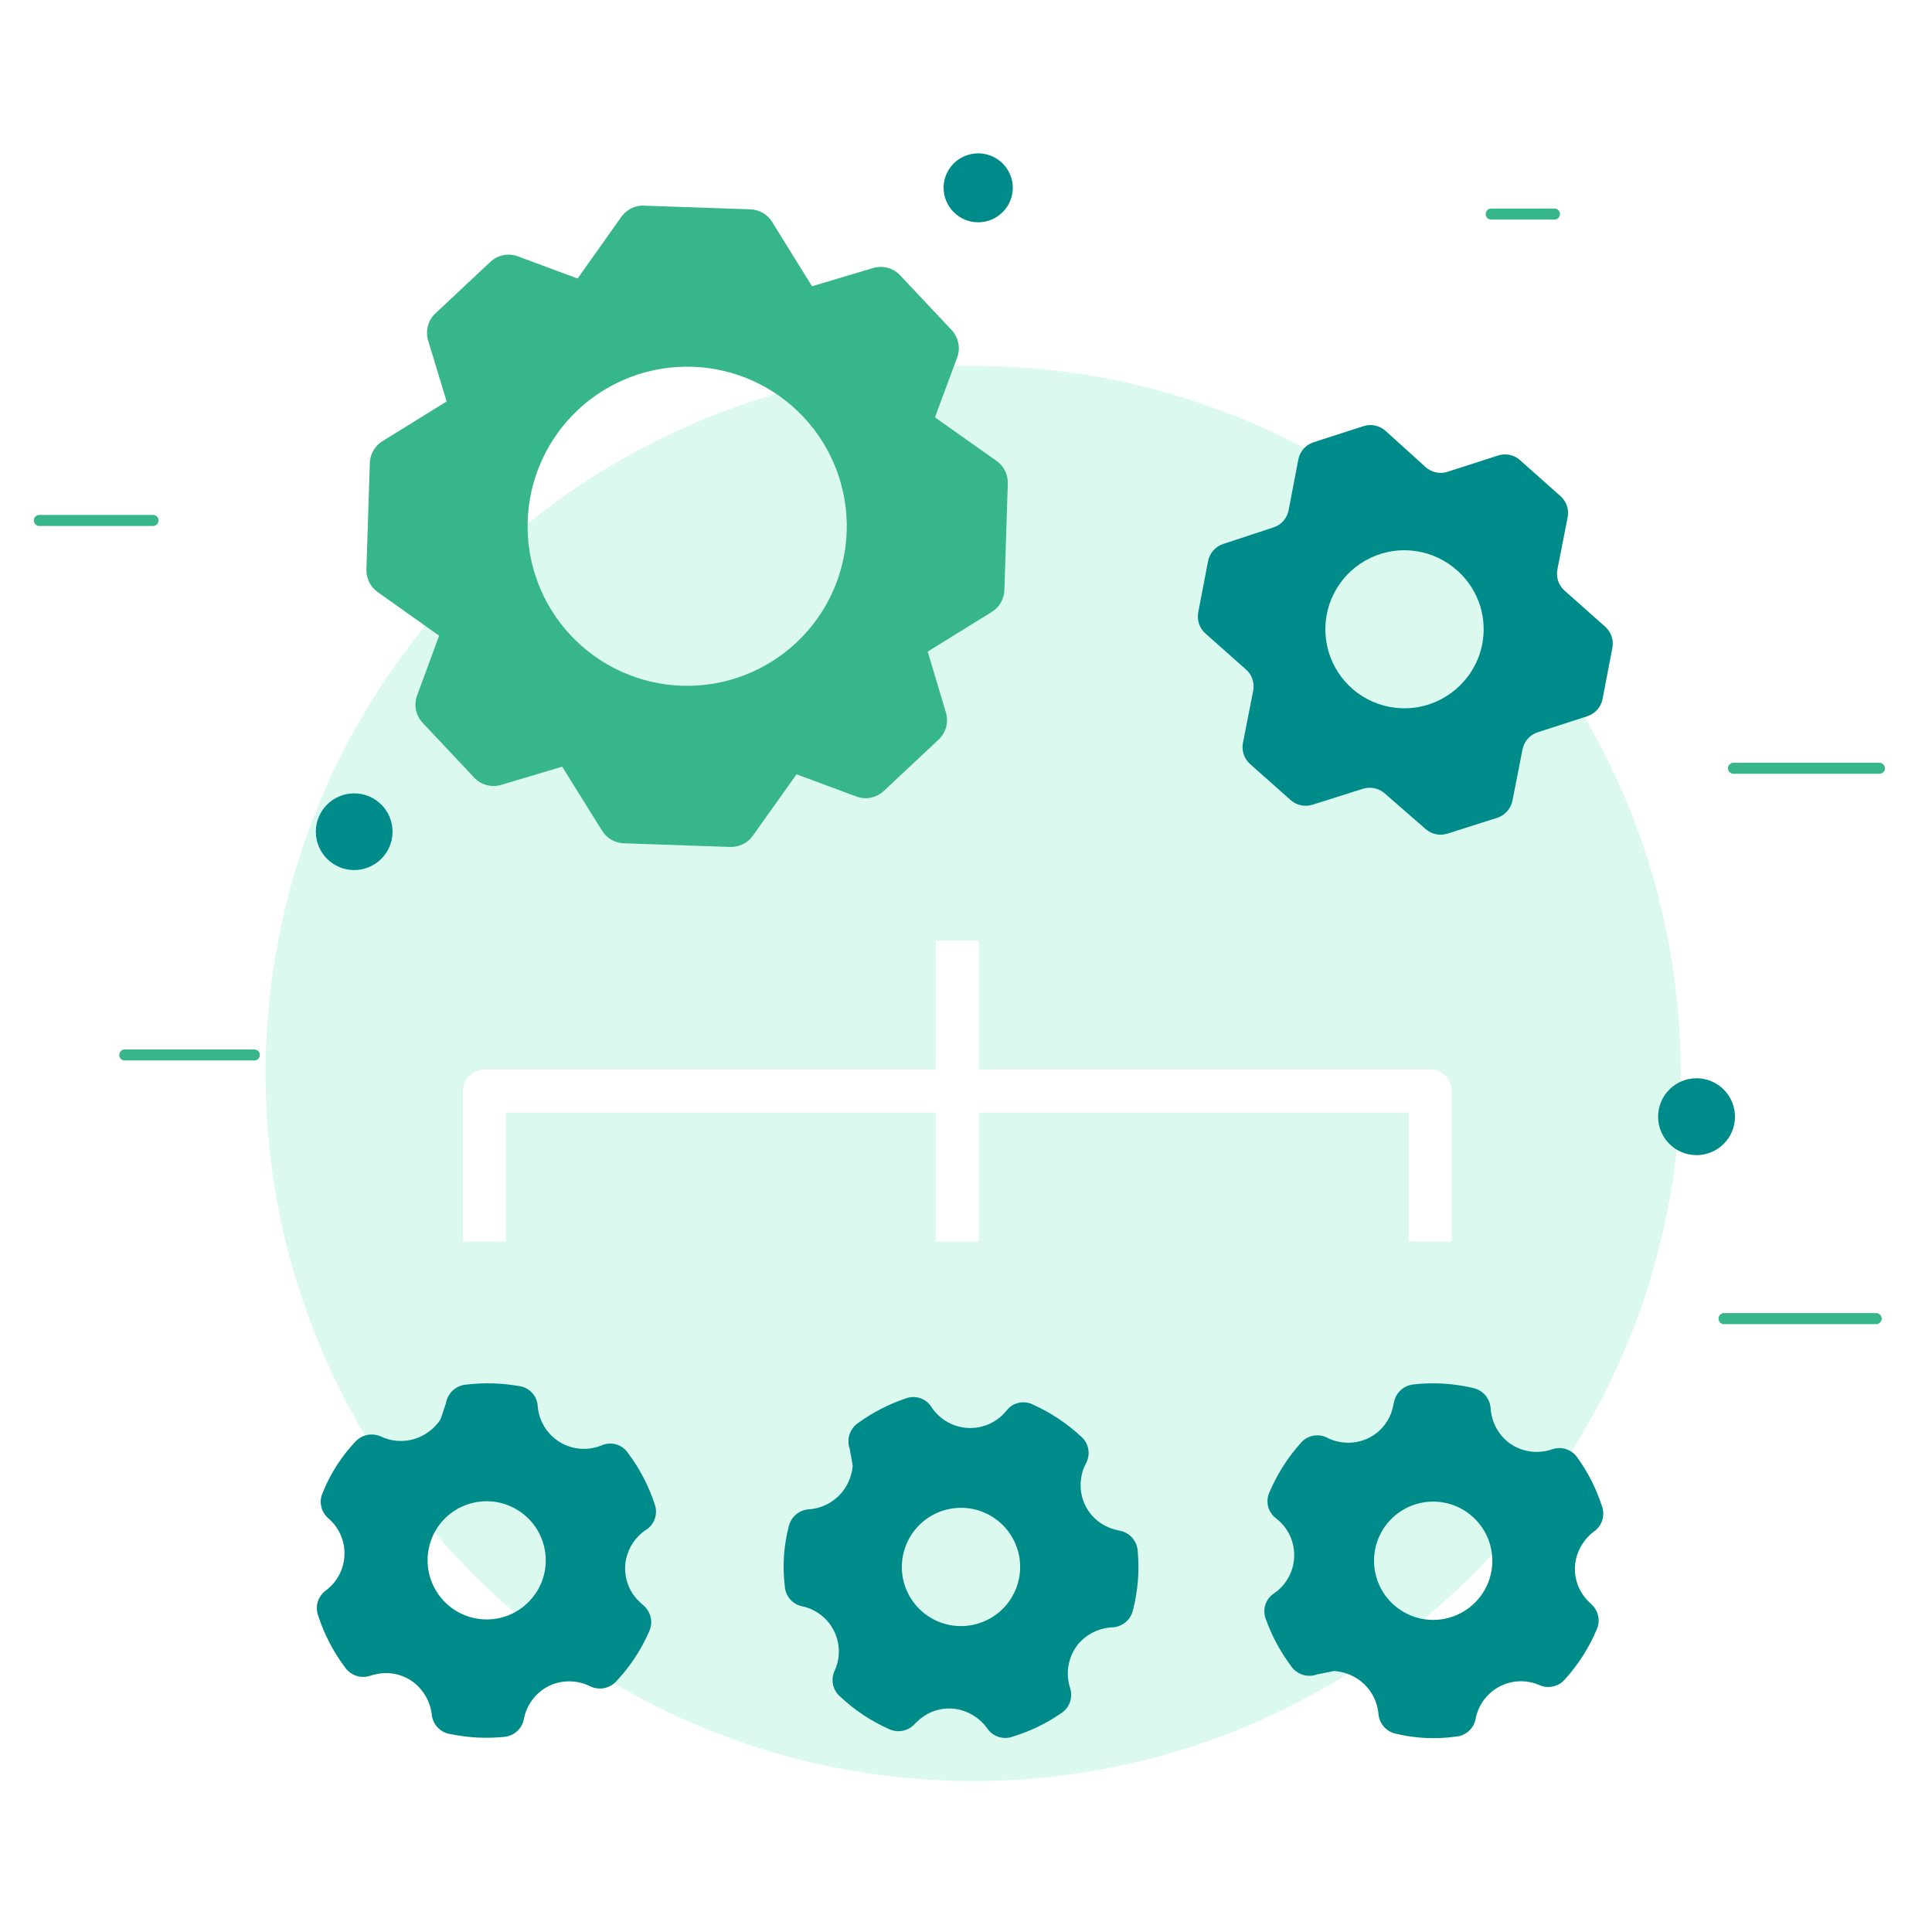 <svg width="250" height="250" viewBox="0 0 250 250" fill="none" xmlns="http://www.w3.org/2000/svg">
    <rect x="0" y="0" width="250" height="250" fill="#333333" stroke="none"/>
    <g clip-path="url(#clip0_343_235)">
        <path d="M0 0H250V250H0V0Z" fill="white"/>
        <path d="M0 0H250V250H0V0Z" fill="white"/>
        <path d="M125.929 47.346C176.496 47.35 217.488 88.345 217.486 138.913C217.484 189.48 176.489 230.473 125.921 230.471C75.354 230.47 34.361 189.477 34.361 138.909C34.361 114.625 44.007 91.336 61.179 74.164C78.35 56.993 101.639 47.346 125.923 47.346" fill="#DBF9EE"/>
        <path d="M131.057 24.288C131.056 25.475 130.584 26.614 129.744 27.453C128.905 28.293 127.766 28.765 126.579 28.766C125.391 28.765 124.252 28.293 123.413 27.453C122.573 26.614 122.101 25.475 122.1 24.288C122.1 24.08 122.114 23.875 122.143 23.67C122.308 22.553 122.888 21.539 123.768 20.831C124.648 20.124 125.763 19.775 126.889 19.853C128.016 19.932 129.071 20.433 129.844 21.256C130.617 22.079 131.051 23.164 131.059 24.293M224.507 144.498C224.507 147.246 222.28 149.473 219.532 149.473C216.784 149.473 214.557 147.246 214.557 144.5C214.559 143.181 215.083 141.917 216.015 140.984C216.947 140.051 218.211 139.526 219.53 139.523C220.85 139.525 222.114 140.049 223.047 140.982C223.98 141.914 224.505 143.179 224.507 144.498ZM45.841 112.586C47.156 112.583 48.416 112.058 49.345 111.127C50.274 110.196 50.795 108.935 50.795 107.62C50.793 106.304 50.27 105.043 49.339 104.113C48.409 103.184 47.148 102.661 45.832 102.661C44.517 102.661 43.255 103.184 42.325 104.113C41.395 105.043 40.871 106.304 40.87 107.62C40.869 108.935 41.391 110.196 42.319 111.127C43.248 112.058 44.508 112.583 45.823 112.586M45.839 112.586C47.154 112.583 48.415 112.058 49.343 111.127C50.272 110.196 50.793 108.935 50.793 107.62C50.791 106.304 50.268 105.043 49.338 104.113C48.407 103.184 47.146 102.661 45.83 102.661C44.515 102.661 43.254 103.184 42.323 104.113C41.393 105.043 40.869 106.304 40.868 107.62C40.867 108.935 41.389 110.196 42.317 111.127C43.246 112.058 44.506 112.583 45.821 112.586" fill="#008B8B"/>
        <path d="M32.913 137.229H16.15C15.961 137.229 15.779 137.153 15.645 137.019C15.511 136.885 15.436 136.704 15.436 136.514C15.436 136.325 15.511 136.143 15.645 136.009C15.779 135.875 15.961 135.8 16.15 135.8H32.913C33.102 135.8 33.284 135.875 33.418 136.009C33.551 136.143 33.627 136.325 33.627 136.514C33.627 136.704 33.551 136.885 33.418 137.019C33.284 137.153 33.102 137.229 32.913 137.229ZM19.805 68.062H5.091C4.902 68.062 4.72 67.987 4.586 67.853C4.452 67.719 4.377 67.538 4.377 67.348C4.377 67.159 4.452 66.977 4.586 66.843C4.72 66.709 4.902 66.634 5.091 66.634H19.805C19.995 66.634 20.177 66.709 20.31 66.843C20.444 66.977 20.52 67.159 20.52 67.348C20.52 67.538 20.444 67.719 20.31 67.853C20.177 67.987 19.995 68.062 19.805 68.062ZM201.146 28.413H192.961C192.771 28.413 192.59 28.337 192.456 28.203C192.322 28.069 192.246 27.888 192.246 27.698C192.246 27.509 192.322 27.327 192.456 27.193C192.59 27.059 192.771 26.984 192.961 26.984H201.146C201.336 26.984 201.518 27.059 201.652 27.193C201.785 27.327 201.861 27.509 201.861 27.698C201.861 27.888 201.785 28.069 201.652 28.203C201.518 28.337 201.336 28.413 201.146 28.413ZM243.193 100.129H224.316C224.127 100.129 223.945 100.053 223.811 99.919C223.677 99.785 223.602 99.604 223.602 99.414C223.602 99.225 223.677 99.043 223.811 98.909C223.945 98.775 224.127 98.7 224.316 98.7H243.193C243.382 98.7 243.564 98.775 243.698 98.909C243.832 99.043 243.907 99.225 243.907 99.414C243.907 99.604 243.832 99.785 243.698 99.919C243.564 100.053 243.382 100.129 243.193 100.129ZM242.777 171.343H223.088C222.898 171.343 222.716 171.268 222.582 171.134C222.448 171 222.373 170.818 222.373 170.629C222.373 170.439 222.448 170.257 222.582 170.123C222.716 169.99 222.898 169.914 223.088 169.914H242.777C242.966 169.914 243.148 169.99 243.282 170.123C243.416 170.257 243.491 170.439 243.491 170.629C243.491 170.818 243.416 171 243.282 171.134C243.148 171.268 242.966 171.343 242.777 171.343Z" fill="#36B68A"/>
        <path d="M126.659 121.707V138.396H185.075C186.514 138.395 187.716 139.493 187.845 140.925L187.855 141.177V160.641H182.291V143.966H126.659V160.657H121.095V143.966H65.463V160.654H59.905V141.189C59.902 139.659 61.138 138.414 62.668 138.407H121.098V121.72H126.661L126.659 121.707Z" fill="white"/>
        <path d="M83.348 26.6C82.781 26.581 82.217 26.7 81.706 26.949C81.196 27.198 80.754 27.568 80.42 28.028L74.743 36.042L67.008 33.169C66.409 32.947 65.759 32.896 65.132 33.021C64.505 33.147 63.925 33.445 63.457 33.881L56.339 40.554C55.872 40.994 55.536 41.555 55.371 42.175C55.206 42.795 55.216 43.449 55.402 44.063L57.793 51.949L49.466 57.101C48.987 57.402 48.59 57.817 48.309 58.308C48.028 58.798 47.872 59.351 47.855 59.916L47.413 73.695C47.396 74.263 47.52 74.827 47.773 75.336C48.026 75.845 48.401 76.283 48.865 76.612L56.821 82.255L53.975 89.989C53.749 90.588 53.697 91.239 53.825 91.866C53.953 92.493 54.255 93.072 54.697 93.535L61.362 100.626C62.257 101.576 63.612 101.938 64.861 101.56L72.745 99.205L77.91 107.5C78.209 107.979 78.62 108.377 79.109 108.66C79.597 108.943 80.148 109.101 80.712 109.121L94.475 109.596C95.042 109.615 95.605 109.494 96.114 109.245C96.623 108.996 97.064 108.626 97.397 108.167L103.072 100.195L110.806 103.067C111.406 103.29 112.057 103.342 112.684 103.216C113.312 103.09 113.892 102.792 114.36 102.356L121.458 95.698C121.924 95.26 122.259 94.702 122.426 94.084C122.592 93.467 122.584 92.816 122.402 92.203L120.044 84.317L128.34 79.182C128.822 78.882 129.224 78.468 129.508 77.976C129.792 77.484 129.95 76.93 129.968 76.362L130.41 62.575C130.427 62.01 130.306 61.45 130.057 60.943C129.808 60.435 129.44 59.997 128.983 59.664L120.981 54.004L123.854 46.27C124.079 45.668 124.131 45.015 124.005 44.385C123.879 43.755 123.579 43.173 123.14 42.704L116.472 35.62C115.58 34.67 114.227 34.31 112.979 34.685L105.074 37.041L99.912 28.713C99.613 28.233 99.201 27.834 98.712 27.551C98.223 27.267 97.672 27.109 97.107 27.089L83.346 26.614L83.348 26.6ZM89.574 47.457C95.048 47.632 100.228 49.973 103.976 53.965C107.725 57.958 109.735 63.275 109.564 68.748C109.39 74.221 107.049 79.401 103.056 83.149C99.064 86.898 93.746 88.908 88.272 88.738C82.798 88.564 77.617 86.224 73.868 82.232C70.119 78.241 68.108 72.924 68.277 67.451C68.449 61.976 70.79 56.792 74.783 53.042C78.776 49.293 84.098 47.282 89.574 47.457Z" fill="#36B68A"/>
        <path d="M56.991 183.695L57.705 181.586C57.918 180.261 59.016 179.259 60.353 179.166C62.619 178.893 64.912 178.957 67.159 179.357C68.48 179.522 69.498 180.604 69.577 181.934C69.648 182.88 69.942 183.795 70.436 184.604C70.929 185.414 71.607 186.095 72.415 186.592C73.222 187.089 74.136 187.387 75.081 187.463C76.026 187.539 76.975 187.389 77.852 187.027C78.451 186.764 79.125 186.721 79.752 186.908C80.38 187.094 80.921 187.497 81.28 188.045C82.782 190.05 83.946 192.287 84.727 194.668C85.175 195.936 84.662 197.343 83.503 198.025C82.72 198.565 82.076 199.281 81.621 200.116C81.166 200.951 80.915 201.882 80.887 202.832C80.855 204.234 81.325 205.6 82.209 206.688C82.541 207.073 82.902 207.432 83.291 207.759C83.749 208.161 84.067 208.699 84.198 209.295C84.329 209.891 84.266 210.513 84.018 211.07C82.998 213.431 81.578 215.599 79.821 217.477C79.4 217.975 78.823 218.314 78.183 218.441C77.543 218.567 76.88 218.472 76.302 218.172C75.54 217.806 74.712 217.602 73.868 217.571C73.023 217.54 72.182 217.684 71.396 217.993C70.481 218.378 69.674 218.981 69.046 219.75C68.418 220.519 67.988 221.43 67.794 222.404C67.571 223.711 66.471 224.69 65.146 224.757C62.876 224.983 60.584 224.863 58.35 224.4C57.694 224.32 57.086 224.014 56.632 223.534C56.178 223.054 55.905 222.431 55.861 221.772C55.647 220.147 54.797 218.673 53.498 217.675C52.321 216.79 50.855 216.379 49.391 216.523C48.885 216.584 48.386 216.691 47.9 216.843C47.32 217.038 46.694 217.041 46.113 216.851C45.532 216.661 45.027 216.289 44.675 215.79C43.142 213.767 41.961 211.501 41.182 209.086C40.963 208.506 40.941 207.87 41.12 207.277C41.298 206.683 41.667 206.165 42.169 205.802C43.619 204.723 44.503 203.045 44.573 201.24C44.643 199.434 43.889 197.693 42.527 196.506C42.036 196.101 41.697 195.542 41.564 194.921C41.431 194.299 41.511 193.651 41.793 193.081C42.77 190.649 44.202 188.425 46.011 186.529C46.428 186.083 46.977 185.782 47.578 185.671C48.178 185.559 48.799 185.644 49.348 185.911C50.139 186.272 50.999 186.459 51.869 186.459C52.739 186.459 53.599 186.272 54.391 185.911C55.443 185.427 56.341 184.662 56.987 183.7M69.425 206.022C71.691 202.457 70.643 197.732 67.08 195.461C63.518 193.19 58.791 194.234 56.518 197.793C55.709 199.069 55.295 200.556 55.329 202.067C55.363 203.578 55.843 205.045 56.709 206.283C57.574 207.522 58.787 208.477 60.194 209.028C61.601 209.579 63.139 209.702 64.616 209.381C65.599 209.163 66.53 208.753 67.354 208.174C68.178 207.596 68.88 206.86 69.419 206.009M172.652 216.225L170.469 216.659C169.214 217.136 167.796 216.684 167.05 215.568C165.682 213.742 164.594 211.722 163.821 209.575C163.571 208.98 163.537 208.317 163.724 207.699C163.912 207.081 164.309 206.549 164.848 206.193C165.632 205.66 166.278 204.948 166.733 204.116C167.189 203.285 167.441 202.357 167.469 201.41C167.497 200.462 167.3 199.521 166.894 198.665C166.488 197.808 165.885 197.059 165.134 196.481C164.607 196.092 164.235 195.53 164.084 194.894C163.933 194.257 164.012 193.588 164.307 193.004C165.296 190.702 166.654 188.577 168.328 186.713C168.752 186.217 169.335 185.884 169.978 185.772C170.62 185.66 171.281 185.776 171.848 186.098C172.706 186.508 173.648 186.709 174.598 186.686C175.549 186.664 176.48 186.418 177.318 185.968C178.547 185.296 179.497 184.208 179.996 182.898C180.165 182.419 180.295 181.927 180.387 181.427C180.507 180.83 180.814 180.287 181.263 179.877C181.713 179.467 182.282 179.211 182.887 179.147C185.443 178.854 188.028 179.004 190.532 179.588C191.173 179.705 191.756 180.036 192.184 180.527C192.612 181.018 192.861 181.64 192.889 182.291C193.016 183.995 193.844 185.568 195.177 186.636C195.967 187.237 196.892 187.635 197.872 187.795C198.852 187.956 199.856 187.873 200.796 187.556C201.401 187.333 202.063 187.323 202.674 187.527C203.285 187.731 203.809 188.136 204.159 188.677C205.488 190.533 206.527 192.58 207.241 194.748C207.498 195.357 207.536 196.036 207.346 196.669C207.157 197.302 206.753 197.849 206.203 198.216C204.902 199.211 204.05 200.682 203.834 202.307C203.653 203.769 204.028 205.245 204.884 206.443C205.189 206.851 205.531 207.23 205.905 207.575C206.846 208.406 207.128 209.757 206.598 210.895C205.61 213.233 204.235 215.387 202.53 217.266C202.137 217.745 201.597 218.08 200.993 218.221C200.39 218.362 199.757 218.301 199.193 218.047C197.534 217.329 195.639 217.398 194.039 218.24C193.249 218.655 192.562 219.241 192.028 219.956C191.494 220.671 191.127 221.496 190.953 222.372C190.848 222.999 190.533 223.572 190.06 223.998C189.587 224.424 188.985 224.678 188.35 224.718C185.755 225.082 183.115 224.95 180.569 224.329C179.974 224.19 179.439 223.864 179.043 223.399C178.647 222.934 178.41 222.354 178.368 221.745C178.286 220.879 178.019 220.04 177.585 219.286C177.151 218.531 176.56 217.879 175.852 217.373C174.906 216.702 173.794 216.305 172.637 216.227M185.777 194.315C181.557 194.136 177.991 197.409 177.807 201.627C177.72 203.653 178.44 205.631 179.809 207.127C181.178 208.623 183.085 209.515 185.11 209.607C189.33 209.798 192.905 206.534 193.1 202.315C193.145 201.308 192.992 200.303 192.649 199.356C192.305 198.409 191.778 197.539 191.098 196.796C190.418 196.053 189.598 195.451 188.685 195.026C187.773 194.6 186.785 194.358 185.778 194.315M110.344 189.67L109.952 187.477C109.503 186.215 109.982 184.809 111.109 184.084C112.962 182.753 115.003 181.704 117.164 180.972C118.402 180.477 119.816 180.938 120.527 182.066C121.045 182.86 121.744 183.52 122.566 183.991C123.388 184.463 124.31 184.733 125.257 184.779C126.204 184.825 127.148 184.647 128.013 184.258C128.877 183.869 129.637 183.281 130.23 182.541C130.629 182.022 131.199 181.661 131.838 181.522C132.478 181.383 133.147 181.475 133.725 181.782C136.007 182.816 138.104 184.216 139.935 185.925C140.935 186.823 141.16 188.304 140.471 189.457C140.046 190.307 139.826 191.246 139.83 192.196C139.835 193.147 140.063 194.083 140.496 194.929C141.145 196.175 142.217 197.148 143.519 197.673C143.996 197.851 144.485 197.991 144.984 198.091C145.579 198.223 146.117 198.542 146.518 199.001C146.919 199.46 147.163 200.035 147.214 200.643C147.457 203.202 147.257 205.786 146.623 208.277C146.494 208.916 146.151 209.492 145.651 209.91C145.152 210.329 144.525 210.565 143.873 210.581C143.029 210.626 142.204 210.846 141.45 211.225C140.695 211.604 140.026 212.135 139.485 212.784C138.869 213.562 138.453 214.48 138.273 215.456C138.093 216.432 138.156 217.438 138.455 218.384C138.665 218.993 138.662 219.655 138.446 220.262C138.231 220.869 137.815 221.384 137.268 221.723C135.388 223.016 133.323 224.016 131.143 224.688C130.529 224.933 129.85 224.957 129.22 224.755C128.591 224.554 128.052 224.139 127.696 223.582C126.725 222.264 125.272 221.383 123.653 221.132C122.195 220.924 120.712 221.271 119.498 222.104C119.084 222.4 118.698 222.733 118.344 223.1C117.93 223.55 117.382 223.854 116.782 223.967C116.181 224.081 115.56 223.997 115.01 223.729C112.693 222.695 110.566 221.278 108.719 219.538C107.753 218.707 107.46 217.336 108.005 216.184C108.757 214.54 108.723 212.645 107.914 211.027C107.515 210.229 106.943 209.53 106.238 208.982C105.533 208.435 104.715 208.052 103.843 207.863C103.218 207.744 102.652 207.418 102.235 206.938C101.819 206.457 101.578 205.85 101.55 205.215C101.234 202.614 101.416 199.976 102.085 197.443C102.237 196.852 102.574 196.326 103.047 195.94C103.519 195.554 104.103 195.33 104.712 195.3C106.468 195.168 108.08 194.281 109.132 192.87C109.82 191.939 110.238 190.836 110.341 189.682M131.991 203.245C132.257 199.029 129.057 195.395 124.841 195.125C122.817 194.997 120.824 195.678 119.301 197.017C117.777 198.356 116.847 200.244 116.714 202.268C116.439 206.484 119.634 210.123 123.85 210.4C124.854 210.465 125.862 210.332 126.815 210.008C127.767 209.683 128.647 209.174 129.403 208.51C130.159 207.845 130.777 207.038 131.221 206.135C131.665 205.231 131.927 204.249 131.991 203.245Z" fill="#008B8B"/>
        <path d="M201.927 64.199C202.308 64.536 202.593 64.967 202.756 65.449C202.918 65.931 202.951 66.447 202.852 66.946L201.529 73.685C201.33 74.699 201.684 75.744 202.457 76.43L207.713 81.096C208.482 81.78 208.834 82.817 208.641 83.828L207.372 90.448C207.172 91.492 206.42 92.346 205.407 92.676L198.979 94.755C197.972 95.081 197.22 95.93 197.014 96.969L195.711 103.603C195.609 104.116 195.372 104.592 195.023 104.983C194.675 105.373 194.229 105.663 193.731 105.823L187.293 107.873C186.816 108.025 186.307 108.052 185.816 107.95C185.325 107.849 184.869 107.622 184.491 107.292L179.161 102.649C178.391 101.98 177.329 101.762 176.357 102.071L169.836 104.13C168.854 104.442 167.78 104.215 167.011 103.53L161.766 98.871C160.991 98.185 160.638 97.14 160.838 96.124L162.161 89.385C162.363 88.369 162.011 87.324 161.236 86.637L155.981 81.972C155.602 81.636 155.318 81.207 155.155 80.727C154.993 80.248 154.957 79.734 155.052 79.237L156.323 72.61C156.525 71.567 157.277 70.715 158.288 70.387L164.793 68.244C165.288 68.082 165.73 67.79 166.074 67.398C166.417 67.007 166.65 66.531 166.747 66.019L168.005 59.456C168.205 58.412 168.959 57.558 169.97 57.23L176.434 55.142C177.427 54.821 178.516 55.053 179.291 55.753L184.47 60.437C185.245 61.137 186.334 61.371 187.327 61.047L193.847 58.942C194.832 58.623 195.913 58.849 196.686 59.539L201.927 64.199ZM188.634 73.887C185.573 71.083 181.122 70.408 177.366 72.178C173.611 73.948 171.298 77.812 171.513 81.956C171.727 86.101 174.425 89.706 178.343 91.08C182.261 92.453 186.618 91.323 189.375 88.217C193.127 84.055 192.795 77.64 188.634 73.887Z" fill="#008B8B"/>
    </g>
    <defs>
        <clipPath id="clip0_343_235">
            <rect width="250" height="250" fill="white"/>
        </clipPath>
    </defs>
</svg>
